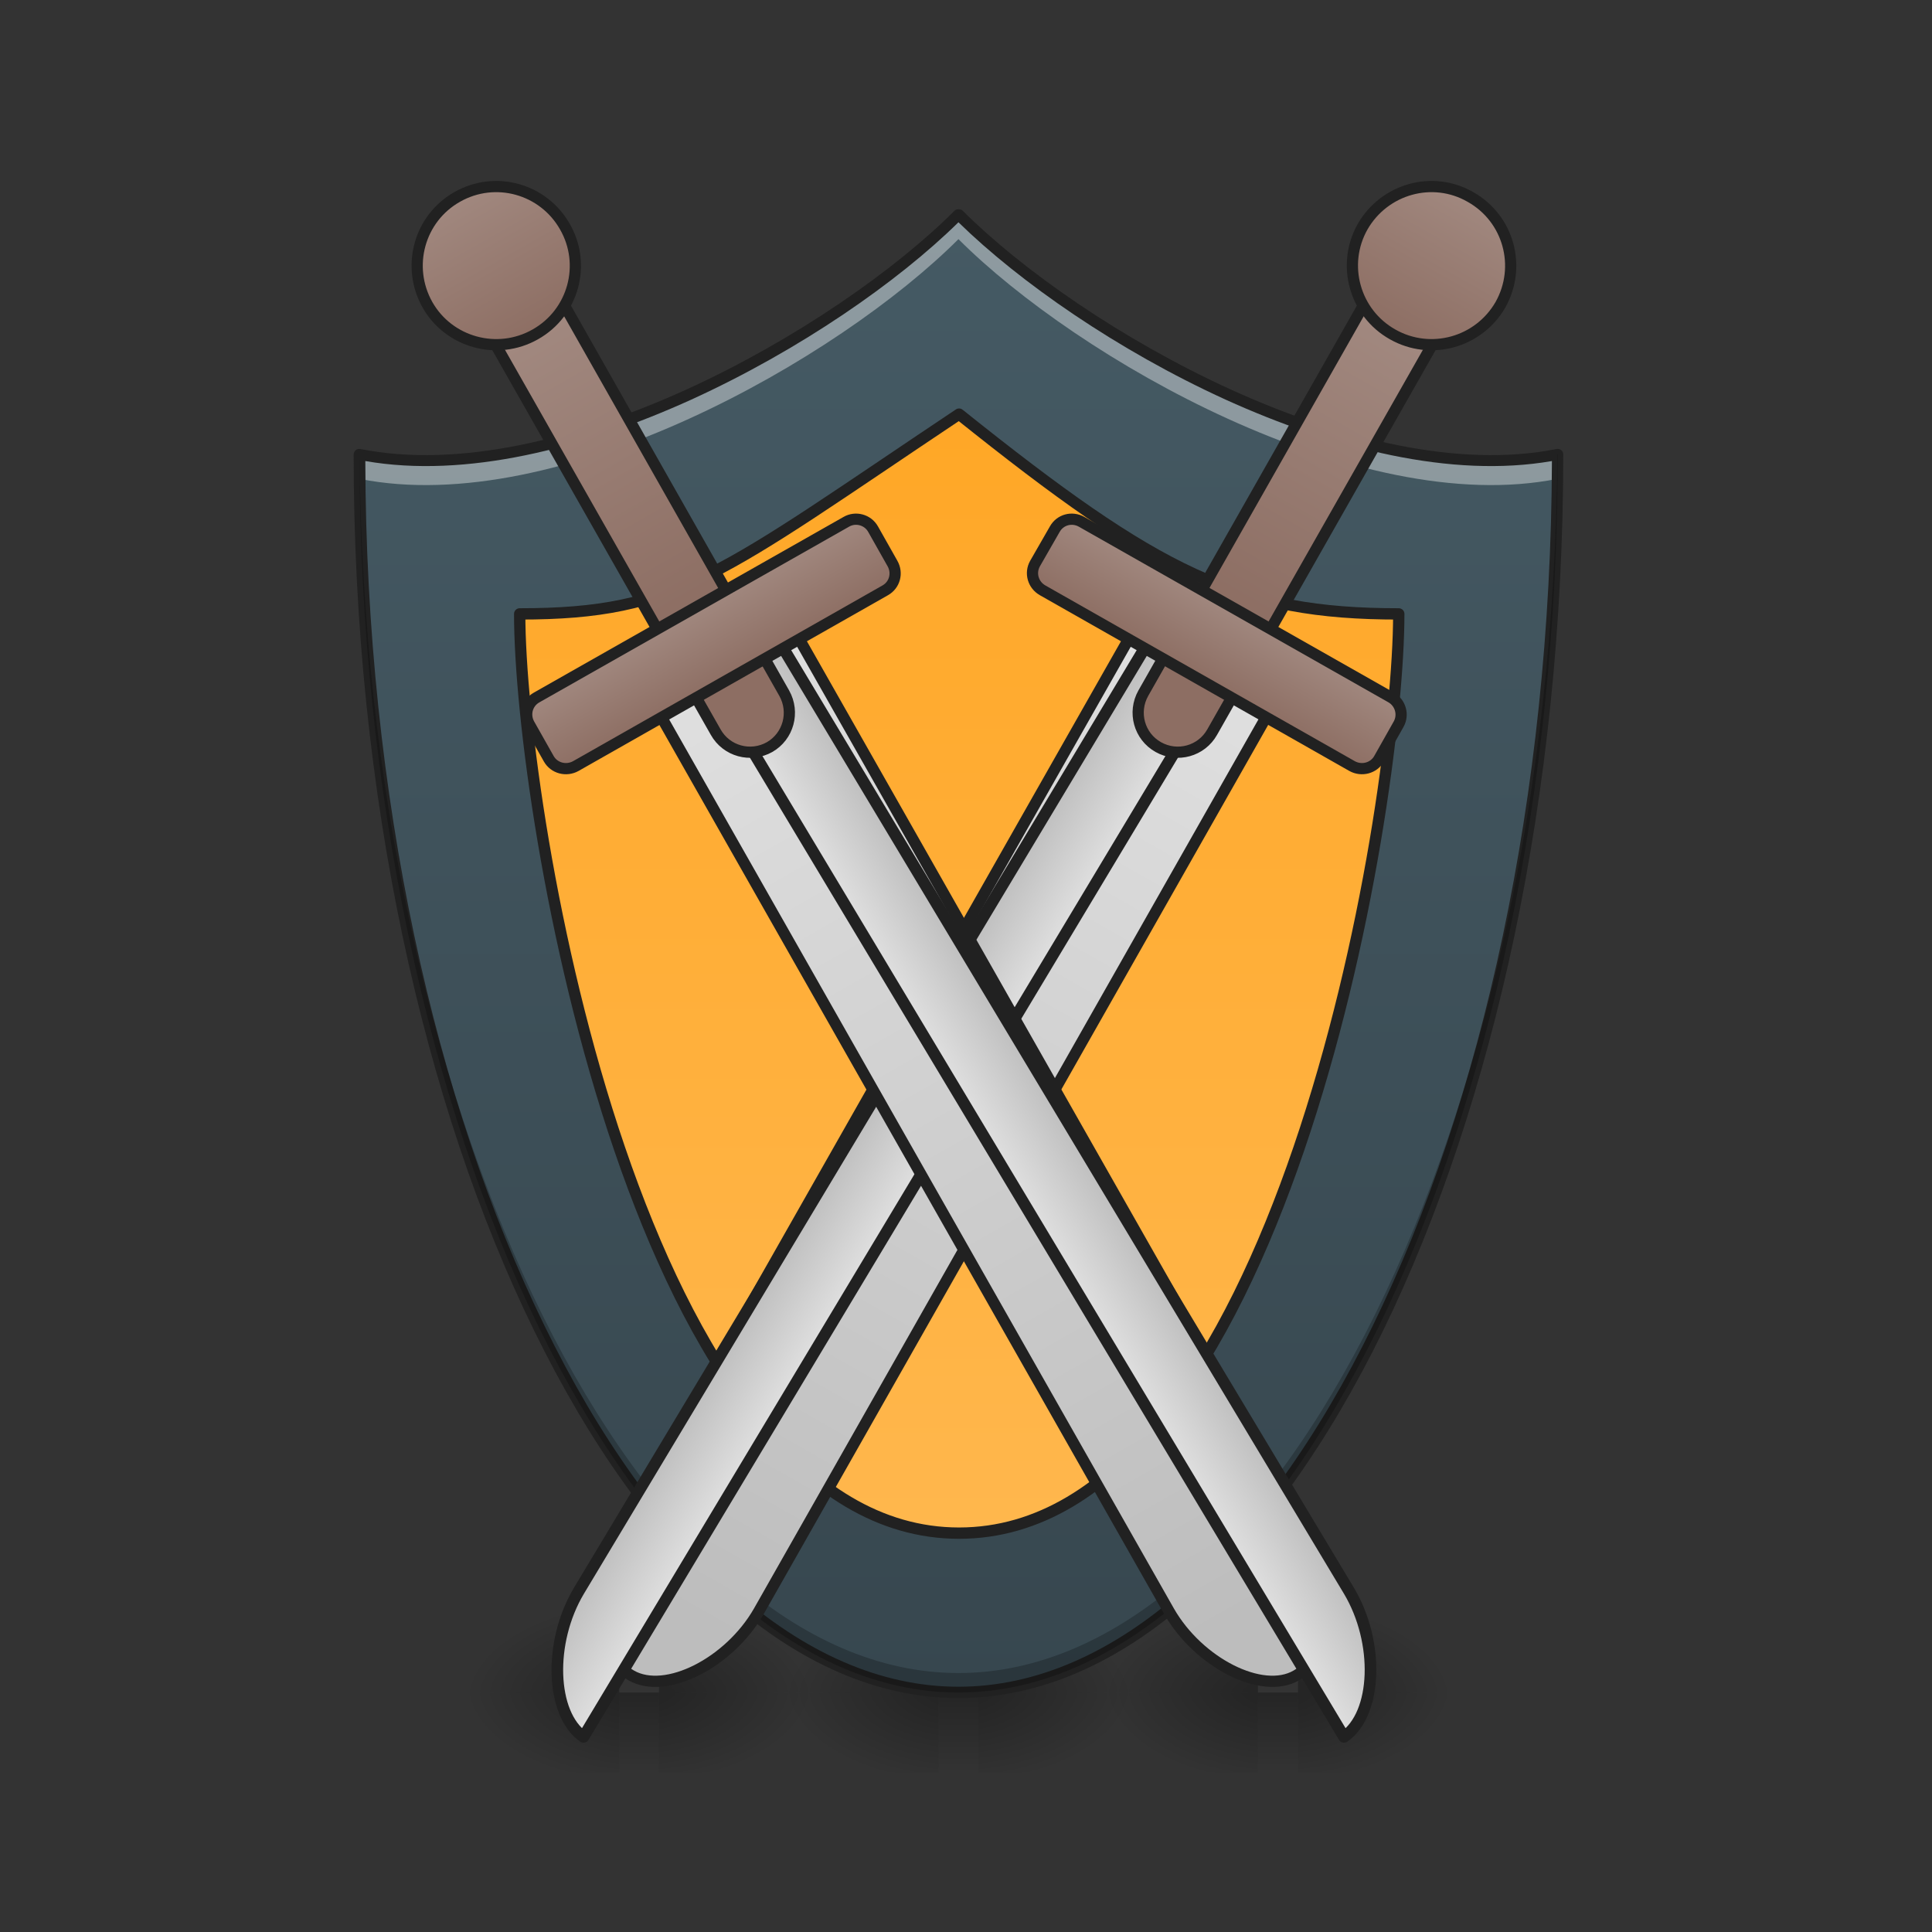 <?xml version="1.0" encoding="UTF-8"?>
<svg xmlns="http://www.w3.org/2000/svg" xmlns:xlink="http://www.w3.org/1999/xlink" width="22pt" height="22pt" viewBox="0 0 22 22" version="1.1">
<rect x="0" y="0" width="22" height="22" fill="#333333" stroke="none"/>
<defs>
<linearGradient id="linear0" gradientUnits="userSpaceOnUse" x1="254" y1="233.5" x2="254" y2="254.667" gradientTransform="matrix(0.043,0,0,0.043,-2.729,9.239)">
<stop offset="0" style="stop-color:rgb(0%,0%,0%);stop-opacity:0.275;"/>
<stop offset="1" style="stop-color:rgb(0%,0%,0%);stop-opacity:0;"/>
</linearGradient>
<radialGradient id="radial0" gradientUnits="userSpaceOnUse" cx="450.909" cy="189.579" fx="450.909" fy="189.579" r="21.167" gradientTransform="matrix(0,-0.054,-0.097,-0,29.245,43.722)">
<stop offset="0" style="stop-color:rgb(0%,0%,0%);stop-opacity:0.314;"/>
<stop offset="0.222" style="stop-color:rgb(0%,0%,0%);stop-opacity:0.275;"/>
<stop offset="1" style="stop-color:rgb(0%,0%,0%);stop-opacity:0;"/>
</radialGradient>
<radialGradient id="radial1" gradientUnits="userSpaceOnUse" cx="450.909" cy="189.579" fx="450.909" fy="189.579" r="21.167" gradientTransform="matrix(-0,0.054,0.097,0,-7.415,-5.175)">
<stop offset="0" style="stop-color:rgb(0%,0%,0%);stop-opacity:0.314;"/>
<stop offset="0.222" style="stop-color:rgb(0%,0%,0%);stop-opacity:0.275;"/>
<stop offset="1" style="stop-color:rgb(0%,0%,0%);stop-opacity:0;"/>
</radialGradient>
<radialGradient id="radial2" gradientUnits="userSpaceOnUse" cx="450.909" cy="189.579" fx="450.909" fy="189.579" r="21.167" gradientTransform="matrix(-0,-0.054,0.097,-0,-7.415,43.722)">
<stop offset="0" style="stop-color:rgb(0%,0%,0%);stop-opacity:0.314;"/>
<stop offset="0.222" style="stop-color:rgb(0%,0%,0%);stop-opacity:0.275;"/>
<stop offset="1" style="stop-color:rgb(0%,0%,0%);stop-opacity:0;"/>
</radialGradient>
<radialGradient id="radial3" gradientUnits="userSpaceOnUse" cx="450.909" cy="189.579" fx="450.909" fy="189.579" r="21.167" gradientTransform="matrix(0,0.054,-0.097,0,29.245,-5.175)">
<stop offset="0" style="stop-color:rgb(0%,0%,0%);stop-opacity:0.314;"/>
<stop offset="0.222" style="stop-color:rgb(0%,0%,0%);stop-opacity:0.275;"/>
<stop offset="1" style="stop-color:rgb(0%,0%,0%);stop-opacity:0;"/>
</radialGradient>
<linearGradient id="linear1" gradientUnits="userSpaceOnUse" x1="254" y1="233.5" x2="254" y2="254.667" gradientTransform="matrix(0.043,0,0,0.043,0.91,9.239)">
<stop offset="0" style="stop-color:rgb(0%,0%,0%);stop-opacity:0.275;"/>
<stop offset="1" style="stop-color:rgb(0%,0%,0%);stop-opacity:0;"/>
</linearGradient>
<radialGradient id="radial4" gradientUnits="userSpaceOnUse" cx="450.909" cy="189.579" fx="450.909" fy="189.579" r="21.167" gradientTransform="matrix(0,-0.054,-0.097,-0,32.884,43.722)">
<stop offset="0" style="stop-color:rgb(0%,0%,0%);stop-opacity:0.314;"/>
<stop offset="0.222" style="stop-color:rgb(0%,0%,0%);stop-opacity:0.275;"/>
<stop offset="1" style="stop-color:rgb(0%,0%,0%);stop-opacity:0;"/>
</radialGradient>
<radialGradient id="radial5" gradientUnits="userSpaceOnUse" cx="450.909" cy="189.579" fx="450.909" fy="189.579" r="21.167" gradientTransform="matrix(-0,0.054,0.097,0,-3.777,-5.175)">
<stop offset="0" style="stop-color:rgb(0%,0%,0%);stop-opacity:0.314;"/>
<stop offset="0.222" style="stop-color:rgb(0%,0%,0%);stop-opacity:0.275;"/>
<stop offset="1" style="stop-color:rgb(0%,0%,0%);stop-opacity:0;"/>
</radialGradient>
<radialGradient id="radial6" gradientUnits="userSpaceOnUse" cx="450.909" cy="189.579" fx="450.909" fy="189.579" r="21.167" gradientTransform="matrix(-0,-0.054,0.097,-0,-3.777,43.722)">
<stop offset="0" style="stop-color:rgb(0%,0%,0%);stop-opacity:0.314;"/>
<stop offset="0.222" style="stop-color:rgb(0%,0%,0%);stop-opacity:0.275;"/>
<stop offset="1" style="stop-color:rgb(0%,0%,0%);stop-opacity:0;"/>
</radialGradient>
<radialGradient id="radial7" gradientUnits="userSpaceOnUse" cx="450.909" cy="189.579" fx="450.909" fy="189.579" r="21.167" gradientTransform="matrix(0,0.054,-0.097,0,32.884,-5.175)">
<stop offset="0" style="stop-color:rgb(0%,0%,0%);stop-opacity:0.314;"/>
<stop offset="0.222" style="stop-color:rgb(0%,0%,0%);stop-opacity:0.275;"/>
<stop offset="1" style="stop-color:rgb(0%,0%,0%);stop-opacity:0;"/>
</radialGradient>
<linearGradient id="linear2" gradientUnits="userSpaceOnUse" x1="254" y1="233.5" x2="254" y2="-158.083" gradientTransform="matrix(0.043,0,0,0.043,0,9.239)">
<stop offset="0" style="stop-color:rgb(21.569%,27.843%,30.98%);stop-opacity:1;"/>
<stop offset="1" style="stop-color:rgb(27.059%,35.294%,39.216%);stop-opacity:1;"/>
</linearGradient>
<linearGradient id="linear3" gradientUnits="userSpaceOnUse" x1="254" y1="-105.167" x2="254" y2="191.167" >
<stop offset="0" style="stop-color:rgb(100%,65.49%,14.902%);stop-opacity:1;"/>
<stop offset="1" style="stop-color:rgb(100%,71.765%,30.196%);stop-opacity:1;"/>
</linearGradient>
<linearGradient id="linear4" gradientUnits="userSpaceOnUse" x1="254" y1="233.5" x2="254" y2="254.667" gradientTransform="matrix(0.043,0,0,0.043,-6.367,9.239)">
<stop offset="0" style="stop-color:rgb(0%,0%,0%);stop-opacity:0.275;"/>
<stop offset="1" style="stop-color:rgb(0%,0%,0%);stop-opacity:0;"/>
</linearGradient>
<radialGradient id="radial8" gradientUnits="userSpaceOnUse" cx="450.909" cy="189.579" fx="450.909" fy="189.579" r="21.167" gradientTransform="matrix(0,-0.054,-0.097,-0,25.607,43.722)">
<stop offset="0" style="stop-color:rgb(0%,0%,0%);stop-opacity:0.314;"/>
<stop offset="0.222" style="stop-color:rgb(0%,0%,0%);stop-opacity:0.275;"/>
<stop offset="1" style="stop-color:rgb(0%,0%,0%);stop-opacity:0;"/>
</radialGradient>
<radialGradient id="radial9" gradientUnits="userSpaceOnUse" cx="450.909" cy="189.579" fx="450.909" fy="189.579" r="21.167" gradientTransform="matrix(-0,0.054,0.097,0,-11.053,-5.175)">
<stop offset="0" style="stop-color:rgb(0%,0%,0%);stop-opacity:0.314;"/>
<stop offset="0.222" style="stop-color:rgb(0%,0%,0%);stop-opacity:0.275;"/>
<stop offset="1" style="stop-color:rgb(0%,0%,0%);stop-opacity:0;"/>
</radialGradient>
<radialGradient id="radial10" gradientUnits="userSpaceOnUse" cx="450.909" cy="189.579" fx="450.909" fy="189.579" r="21.167" gradientTransform="matrix(-0,-0.054,0.097,-0,-11.053,43.722)">
<stop offset="0" style="stop-color:rgb(0%,0%,0%);stop-opacity:0.314;"/>
<stop offset="0.222" style="stop-color:rgb(0%,0%,0%);stop-opacity:0.275;"/>
<stop offset="1" style="stop-color:rgb(0%,0%,0%);stop-opacity:0;"/>
</radialGradient>
<radialGradient id="radial11" gradientUnits="userSpaceOnUse" cx="450.909" cy="189.579" fx="450.909" fy="189.579" r="21.167" gradientTransform="matrix(0,0.054,-0.097,0,25.607,-5.175)">
<stop offset="0" style="stop-color:rgb(0%,0%,0%);stop-opacity:0.314;"/>
<stop offset="0.222" style="stop-color:rgb(0%,0%,0%);stop-opacity:0.275;"/>
<stop offset="1" style="stop-color:rgb(0%,0%,0%);stop-opacity:0;"/>
</radialGradient>
<linearGradient id="linear5" gradientUnits="userSpaceOnUse" x1="720" y1="1695.118" x2="720" y2="575.118" gradientTransform="matrix(0.265,-0,0,0.265,37.768,-206.287)">
<stop offset="0" style="stop-color:rgb(74.118%,74.118%,74.118%);stop-opacity:1;"/>
<stop offset="1" style="stop-color:rgb(87.843%,87.843%,87.843%);stop-opacity:1;"/>
</linearGradient>
<linearGradient id="linear6" gradientUnits="userSpaceOnUse" x1="637.253" y1="1262.188" x2="717.253" y2="1262.188" gradientTransform="matrix(1,0,0,1,142.747,32.931)">
<stop offset="0" style="stop-color:rgb(74.118%,74.118%,74.118%);stop-opacity:1;"/>
<stop offset="1" style="stop-color:rgb(87.843%,87.843%,87.843%);stop-opacity:1;"/>
</linearGradient>
<linearGradient id="linear7" gradientUnits="userSpaceOnUse" x1="190.5" y1="-73.417" x2="190.5" y2="-158.083" gradientTransform="matrix(1,0,0,1,37.768,8.713)">
<stop offset="0" style="stop-color:rgb(55.294%,43.137%,38.824%);stop-opacity:1;"/>
<stop offset="1" style="stop-color:rgb(63.137%,53.333%,49.804%);stop-opacity:1;"/>
</linearGradient>
<linearGradient id="linear8" gradientUnits="userSpaceOnUse" x1="190.5" y1="-52.25" x2="190.5" y2="-73.417" gradientTransform="matrix(1,0,0,1,37.768,8.713)">
<stop offset="0" style="stop-color:rgb(55.294%,43.137%,38.824%);stop-opacity:1;"/>
<stop offset="1" style="stop-color:rgb(63.137%,53.333%,49.804%);stop-opacity:1;"/>
</linearGradient>
<linearGradient id="linear9" gradientUnits="userSpaceOnUse" x1="190.5" y1="-158.083" x2="190.5" y2="-200.417" gradientTransform="matrix(1,0,0,1,37.768,8.713)">
<stop offset="0" style="stop-color:rgb(55.294%,43.137%,38.824%);stop-opacity:1;"/>
<stop offset="1" style="stop-color:rgb(63.137%,53.333%,49.804%);stop-opacity:1;"/>
</linearGradient>
<linearGradient id="linear10" gradientUnits="userSpaceOnUse" x1="720" y1="1695.118" x2="720" y2="575.118" gradientTransform="matrix(0.265,-0,0,0.265,37.768,-206.287)">
<stop offset="0" style="stop-color:rgb(74.118%,74.118%,74.118%);stop-opacity:1;"/>
<stop offset="1" style="stop-color:rgb(87.843%,87.843%,87.843%);stop-opacity:1;"/>
</linearGradient>
<linearGradient id="linear11" gradientUnits="userSpaceOnUse" x1="637.253" y1="1262.188" x2="717.253" y2="1262.188" gradientTransform="matrix(1,-0,0,1,142.747,32.931)">
<stop offset="0" style="stop-color:rgb(74.118%,74.118%,74.118%);stop-opacity:1;"/>
<stop offset="1" style="stop-color:rgb(87.843%,87.843%,87.843%);stop-opacity:1;"/>
</linearGradient>
<linearGradient id="linear12" gradientUnits="userSpaceOnUse" x1="190.5" y1="-73.417" x2="190.5" y2="-158.083" gradientTransform="matrix(1,-0,0,1,37.768,8.713)">
<stop offset="0" style="stop-color:rgb(55.294%,43.137%,38.824%);stop-opacity:1;"/>
<stop offset="1" style="stop-color:rgb(63.137%,53.333%,49.804%);stop-opacity:1;"/>
</linearGradient>
<linearGradient id="linear13" gradientUnits="userSpaceOnUse" x1="190.5" y1="-52.25" x2="190.5" y2="-73.417" gradientTransform="matrix(1,-0,0,1,37.768,8.713)">
<stop offset="0" style="stop-color:rgb(55.294%,43.137%,38.824%);stop-opacity:1;"/>
<stop offset="1" style="stop-color:rgb(63.137%,53.333%,49.804%);stop-opacity:1;"/>
</linearGradient>
<linearGradient id="linear14" gradientUnits="userSpaceOnUse" x1="190.5" y1="-158.083" x2="190.5" y2="-200.417" gradientTransform="matrix(1,-0,0,1,37.768,8.713)">
<stop offset="0" style="stop-color:rgb(55.294%,43.137%,38.824%);stop-opacity:1;"/>
<stop offset="1" style="stop-color:rgb(63.137%,53.333%,49.804%);stop-opacity:1;"/>
</linearGradient>
</defs>
<g id="surface1">
<path style=" stroke:none;fill-rule:nonzero;fill:url(#linear0);" d="M 10.688 19.273 L 11.141 19.273 L 11.141 20.184 L 10.688 20.184 Z M 10.688 19.273 "/>
<path style=" stroke:none;fill-rule:nonzero;fill:url(#radial0);" d="M 11.141 19.273 L 12.961 19.273 L 12.961 18.363 L 11.141 18.363 Z M 11.141 19.273 "/>
<path style=" stroke:none;fill-rule:nonzero;fill:url(#radial1);" d="M 10.688 19.273 L 8.867 19.273 L 8.867 20.184 L 10.688 20.184 Z M 10.688 19.273 "/>
<path style=" stroke:none;fill-rule:nonzero;fill:url(#radial2);" d="M 10.688 19.273 L 8.867 19.273 L 8.867 18.363 L 10.688 18.363 Z M 10.688 19.273 "/>
<path style=" stroke:none;fill-rule:nonzero;fill:url(#radial3);" d="M 11.141 19.273 L 12.961 19.273 L 12.961 20.184 L 11.141 20.184 Z M 11.141 19.273 "/>
<path style=" stroke:none;fill-rule:nonzero;fill:url(#linear1);" d="M 14.324 19.273 L 14.781 19.273 L 14.781 20.184 L 14.324 20.184 Z M 14.324 19.273 "/>
<path style=" stroke:none;fill-rule:nonzero;fill:url(#radial4);" d="M 14.781 19.273 L 16.602 19.273 L 16.602 18.363 L 14.781 18.363 Z M 14.781 19.273 "/>
<path style=" stroke:none;fill-rule:nonzero;fill:url(#radial5);" d="M 14.324 19.273 L 12.508 19.273 L 12.508 20.184 L 14.324 20.184 Z M 14.324 19.273 "/>
<path style=" stroke:none;fill-rule:nonzero;fill:url(#radial6);" d="M 14.324 19.273 L 12.508 19.273 L 12.508 18.363 L 14.324 18.363 Z M 14.324 19.273 "/>
<path style=" stroke:none;fill-rule:nonzero;fill:url(#radial7);" d="M 14.781 19.273 L 16.602 19.273 L 16.602 20.184 L 14.781 20.184 Z M 14.781 19.273 "/>
<path style=" stroke:none;fill-rule:nonzero;fill:url(#linear2);" d="M 4.094 5.176 C 4.094 12.906 7.277 19.273 10.914 19.273 C 14.555 19.273 17.738 12.906 17.738 5.176 C 15.465 5.629 12.281 3.809 10.914 2.445 C 9.551 3.809 6.367 5.629 4.094 5.176 Z M 4.094 5.176 "/>
<path style=" stroke:none;fill-rule:nonzero;fill:rgb(100%,100%,100%);fill-opacity:0.392;" d="M 10.914 2.445 C 9.551 3.809 6.367 5.629 4.094 5.176 C 4.094 5.266 4.094 5.359 4.094 5.453 C 6.367 5.906 9.551 4.086 10.914 2.723 C 12.277 4.086 15.461 5.906 17.734 5.453 C 17.738 5.359 17.738 5.266 17.738 5.176 C 15.465 5.629 12.281 3.809 10.914 2.445 Z M 10.914 2.445 "/>
<path style="fill-rule:nonzero;fill:url(#linear3);stroke-width:3;stroke-linecap:round;stroke-linejoin:round;stroke:rgb(12.941%,12.941%,12.941%);stroke-opacity:1;stroke-miterlimit:4;" d="M 137.623 -52.288 C 137.623 0.707 169.347 191.143 253.976 191.143 C 338.695 191.143 370.419 0.707 370.419 -52.288 C 328.06 -52.288 306.88 -62.833 253.976 -105.192 C 190.527 -62.833 179.892 -52.288 137.623 -52.288 Z M 137.623 -52.288 " transform="matrix(0.043,0,0,0.043,0,9.239)"/>
<path style=" stroke:none;fill-rule:nonzero;fill:rgb(12.941%,12.941%,12.941%);fill-opacity:1;" d="M 10.914 2.383 C 10.898 2.383 10.883 2.387 10.871 2.398 C 10.195 3.074 9.062 3.867 7.82 4.434 C 6.574 5 5.223 5.336 4.105 5.113 C 4.086 5.109 4.066 5.113 4.051 5.125 C 4.039 5.137 4.027 5.156 4.027 5.176 C 4.027 9.051 4.824 12.582 6.082 15.152 C 7.34 17.723 9.059 19.336 10.914 19.336 C 12.773 19.336 14.492 17.723 15.75 15.152 C 17.004 12.582 17.801 9.051 17.801 5.176 C 17.801 5.156 17.793 5.137 17.777 5.125 C 17.762 5.113 17.742 5.109 17.723 5.113 C 16.609 5.336 15.254 5 14.012 4.434 C 12.77 3.867 11.637 3.074 10.961 2.398 C 10.949 2.387 10.93 2.383 10.914 2.383 Z M 10.914 2.531 C 11.609 3.211 12.723 3.988 13.957 4.551 C 15.188 5.109 16.527 5.449 17.672 5.25 C 17.66 9.074 16.871 12.566 15.633 15.094 C 14.387 17.641 12.695 19.207 10.914 19.207 C 9.133 19.207 7.441 17.641 6.199 15.094 C 4.961 12.566 4.168 9.074 4.16 5.25 C 5.301 5.449 6.641 5.109 7.871 4.551 C 9.105 3.988 10.223 3.211 10.914 2.531 Z M 10.914 2.531 "/>
<path style=" stroke:none;fill-rule:nonzero;fill:url(#linear4);" d="M 7.051 19.273 L 7.504 19.273 L 7.504 20.184 L 7.051 20.184 Z M 7.051 19.273 "/>
<path style=" stroke:none;fill-rule:nonzero;fill:url(#radial8);" d="M 7.504 19.273 L 9.324 19.273 L 9.324 18.363 L 7.504 18.363 Z M 7.504 19.273 "/>
<path style=" stroke:none;fill-rule:nonzero;fill:url(#radial9);" d="M 7.051 19.273 L 5.23 19.273 L 5.23 20.184 L 7.051 20.184 Z M 7.051 19.273 "/>
<path style=" stroke:none;fill-rule:nonzero;fill:url(#radial10);" d="M 7.051 19.273 L 5.23 19.273 L 5.23 18.363 L 7.051 18.363 Z M 7.051 19.273 "/>
<path style=" stroke:none;fill-rule:nonzero;fill:url(#radial11);" d="M 7.504 19.273 L 9.324 19.273 L 9.324 20.184 L 7.504 20.184 Z M 7.504 19.273 "/>
<path style=" stroke:none;fill-rule:nonzero;fill:rgb(0%,0%,0%);fill-opacity:0.235;" d="M 4.094 5.176 C 4.094 12.906 7.277 19.273 10.914 19.273 C 14.555 19.273 17.738 12.906 17.738 5.176 C 17.738 5.176 17.738 5.176 17.734 5.176 C 17.676 12.805 14.52 19.051 10.914 19.051 C 7.312 19.051 4.156 12.805 4.094 5.176 Z M 4.094 5.176 "/>
<path style="fill-rule:nonzero;fill:url(#linear5);stroke-width:3;stroke-linecap:round;stroke-linejoin:round;stroke:rgb(12.941%,12.941%,12.941%);stroke-opacity:1;stroke-miterlimit:4;" d="M 207.103 -54.121 L 207.067 231.608 C 207.127 247.528 217.649 263.39 228.236 263.365 C 238.869 263.419 249.396 247.475 249.461 231.588 L 249.418 -54.095 Z M 207.103 -54.121 " transform="matrix(0.037,0.021,-0.021,0.037,4.274,4.541)"/>
<path style="fill-rule:nonzero;fill:url(#linear6);stroke-width:11.339;stroke-linecap:round;stroke-linejoin:round;stroke:rgb(12.941%,12.941%,12.941%);stroke-opacity:1;stroke-miterlimit:4;" d="M 782.75 608.046 L 782.615 1687.967 C 782.749 1746.603 821.065 1805.41 859.855 1808.007 L 860.008 607.872 Z M 782.75 608.046 " transform="matrix(0.01,0.006,-0.006,0.01,8.894,-3.461)"/>
<path style="fill-rule:nonzero;fill:url(#linear7);stroke-width:3;stroke-linecap:round;stroke-linejoin:round;stroke:rgb(12.941%,12.941%,12.941%);stroke-opacity:1;stroke-miterlimit:4;" d="M 228.23 -181.148 C 234.138 -181.096 238.861 -176.37 238.887 -170.507 L 238.834 -32.975 C 238.86 -27.113 234.135 -22.39 228.272 -22.364 C 222.409 -22.338 217.686 -27.063 217.66 -32.926 L 217.668 -170.537 C 217.641 -176.4 222.446 -181.168 228.23 -181.148 Z M 228.23 -181.148 " transform="matrix(0.037,0.021,-0.021,0.037,4.274,4.541)"/>
<path style="fill-rule:nonzero;fill:url(#linear8);stroke-width:3;stroke-linecap:round;stroke-linejoin:round;stroke:rgb(12.941%,12.941%,12.941%);stroke-opacity:1;stroke-miterlimit:4;" d="M 180.65 -64.669 L 275.945 -64.688 C 278.798 -64.656 281.176 -62.355 281.189 -59.423 L 281.214 -48.836 C 281.227 -45.905 278.802 -43.56 275.87 -43.547 L 180.654 -43.574 C 177.722 -43.561 175.344 -45.862 175.331 -48.793 L 175.385 -59.426 C 175.372 -62.357 177.718 -64.656 180.65 -64.669 Z M 180.65 -64.669 " transform="matrix(0.037,0.021,-0.021,0.037,4.274,4.541)"/>
<path style="fill-rule:nonzero;fill:url(#linear9);stroke-width:3;stroke-linecap:round;stroke-linejoin:round;stroke:rgb(12.941%,12.941%,12.941%);stroke-opacity:1;stroke-miterlimit:4;" d="M 228.251 -191.657 C 239.977 -191.709 249.422 -182.257 249.474 -170.532 C 249.402 -158.839 239.951 -149.394 228.304 -149.387 C 216.578 -149.335 207.087 -158.865 207.08 -170.512 C 207.152 -182.205 216.558 -191.729 228.251 -191.657 Z M 228.251 -191.657 " transform="matrix(0.037,0.021,-0.021,0.037,4.274,4.541)"/>
<path style="fill-rule:nonzero;fill:url(#linear10);stroke-width:3;stroke-linecap:round;stroke-linejoin:round;stroke:rgb(12.941%,12.941%,12.941%);stroke-opacity:1;stroke-miterlimit:4;" d="M 207.081 -54.109 L 207.046 231.62 C 207.105 247.54 217.707 263.357 228.294 263.332 C 238.847 263.432 249.375 247.487 249.439 231.601 L 249.475 -54.129 Z M 207.081 -54.109 " transform="matrix(-0.037,0.021,0.021,0.037,17.678,4.541)"/>
<path style="fill-rule:nonzero;fill:url(#linear11);stroke-width:11.339;stroke-linecap:round;stroke-linejoin:round;stroke:rgb(12.941%,12.941%,12.941%);stroke-opacity:1;stroke-miterlimit:4;" d="M 782.67 608.092 L 782.535 1688.014 C 782.668 1746.65 820.985 1805.457 860.072 1807.882 L 859.928 607.919 Z M 782.67 608.092 " transform="matrix(-0.01,0.006,0.006,0.01,13.058,-3.461)"/>
<path style="fill-rule:nonzero;fill:url(#linear12);stroke-width:3;stroke-linecap:round;stroke-linejoin:round;stroke:rgb(12.941%,12.941%,12.941%);stroke-opacity:1;stroke-miterlimit:4;" d="M 228.209 -181.136 C 234.117 -181.083 238.84 -176.358 238.866 -170.495 L 238.813 -32.963 C 238.839 -27.1 234.113 -22.378 228.251 -22.352 C 222.466 -22.371 217.744 -27.097 217.718 -32.959 L 217.646 -170.524 C 217.699 -176.433 222.425 -181.155 228.209 -181.136 Z M 228.209 -181.136 " transform="matrix(-0.037,0.021,0.021,0.037,17.678,4.541)"/>
<path style="fill-rule:nonzero;fill:url(#linear13);stroke-width:3;stroke-linecap:round;stroke-linejoin:round;stroke:rgb(12.941%,12.941%,12.941%);stroke-opacity:1;stroke-miterlimit:4;" d="M 180.629 -64.657 L 275.924 -64.676 C 278.856 -64.689 281.155 -62.342 281.168 -59.411 L 281.192 -48.824 C 281.205 -45.893 278.781 -43.548 275.849 -43.535 L 180.632 -43.562 C 177.701 -43.549 175.402 -45.895 175.389 -48.826 L 175.364 -59.414 C 175.351 -62.345 177.776 -64.69 180.629 -64.657 Z M 180.629 -64.657 " transform="matrix(-0.037,0.021,0.021,0.037,17.678,4.541)"/>
<path style="fill-rule:nonzero;fill:url(#linear14);stroke-width:3;stroke-linecap:round;stroke-linejoin:round;stroke:rgb(12.941%,12.941%,12.941%);stroke-opacity:1;stroke-miterlimit:4;" d="M 228.308 -191.69 C 239.955 -191.697 249.401 -182.245 249.453 -170.519 C 249.46 -158.873 239.929 -149.382 228.283 -149.375 C 216.557 -149.323 207.066 -158.853 207.138 -170.545 C 207.131 -182.192 216.537 -191.716 228.308 -191.69 Z M 228.308 -191.69 " transform="matrix(-0.037,0.021,0.021,0.037,17.678,4.541)"/>
</g>
</svg>
